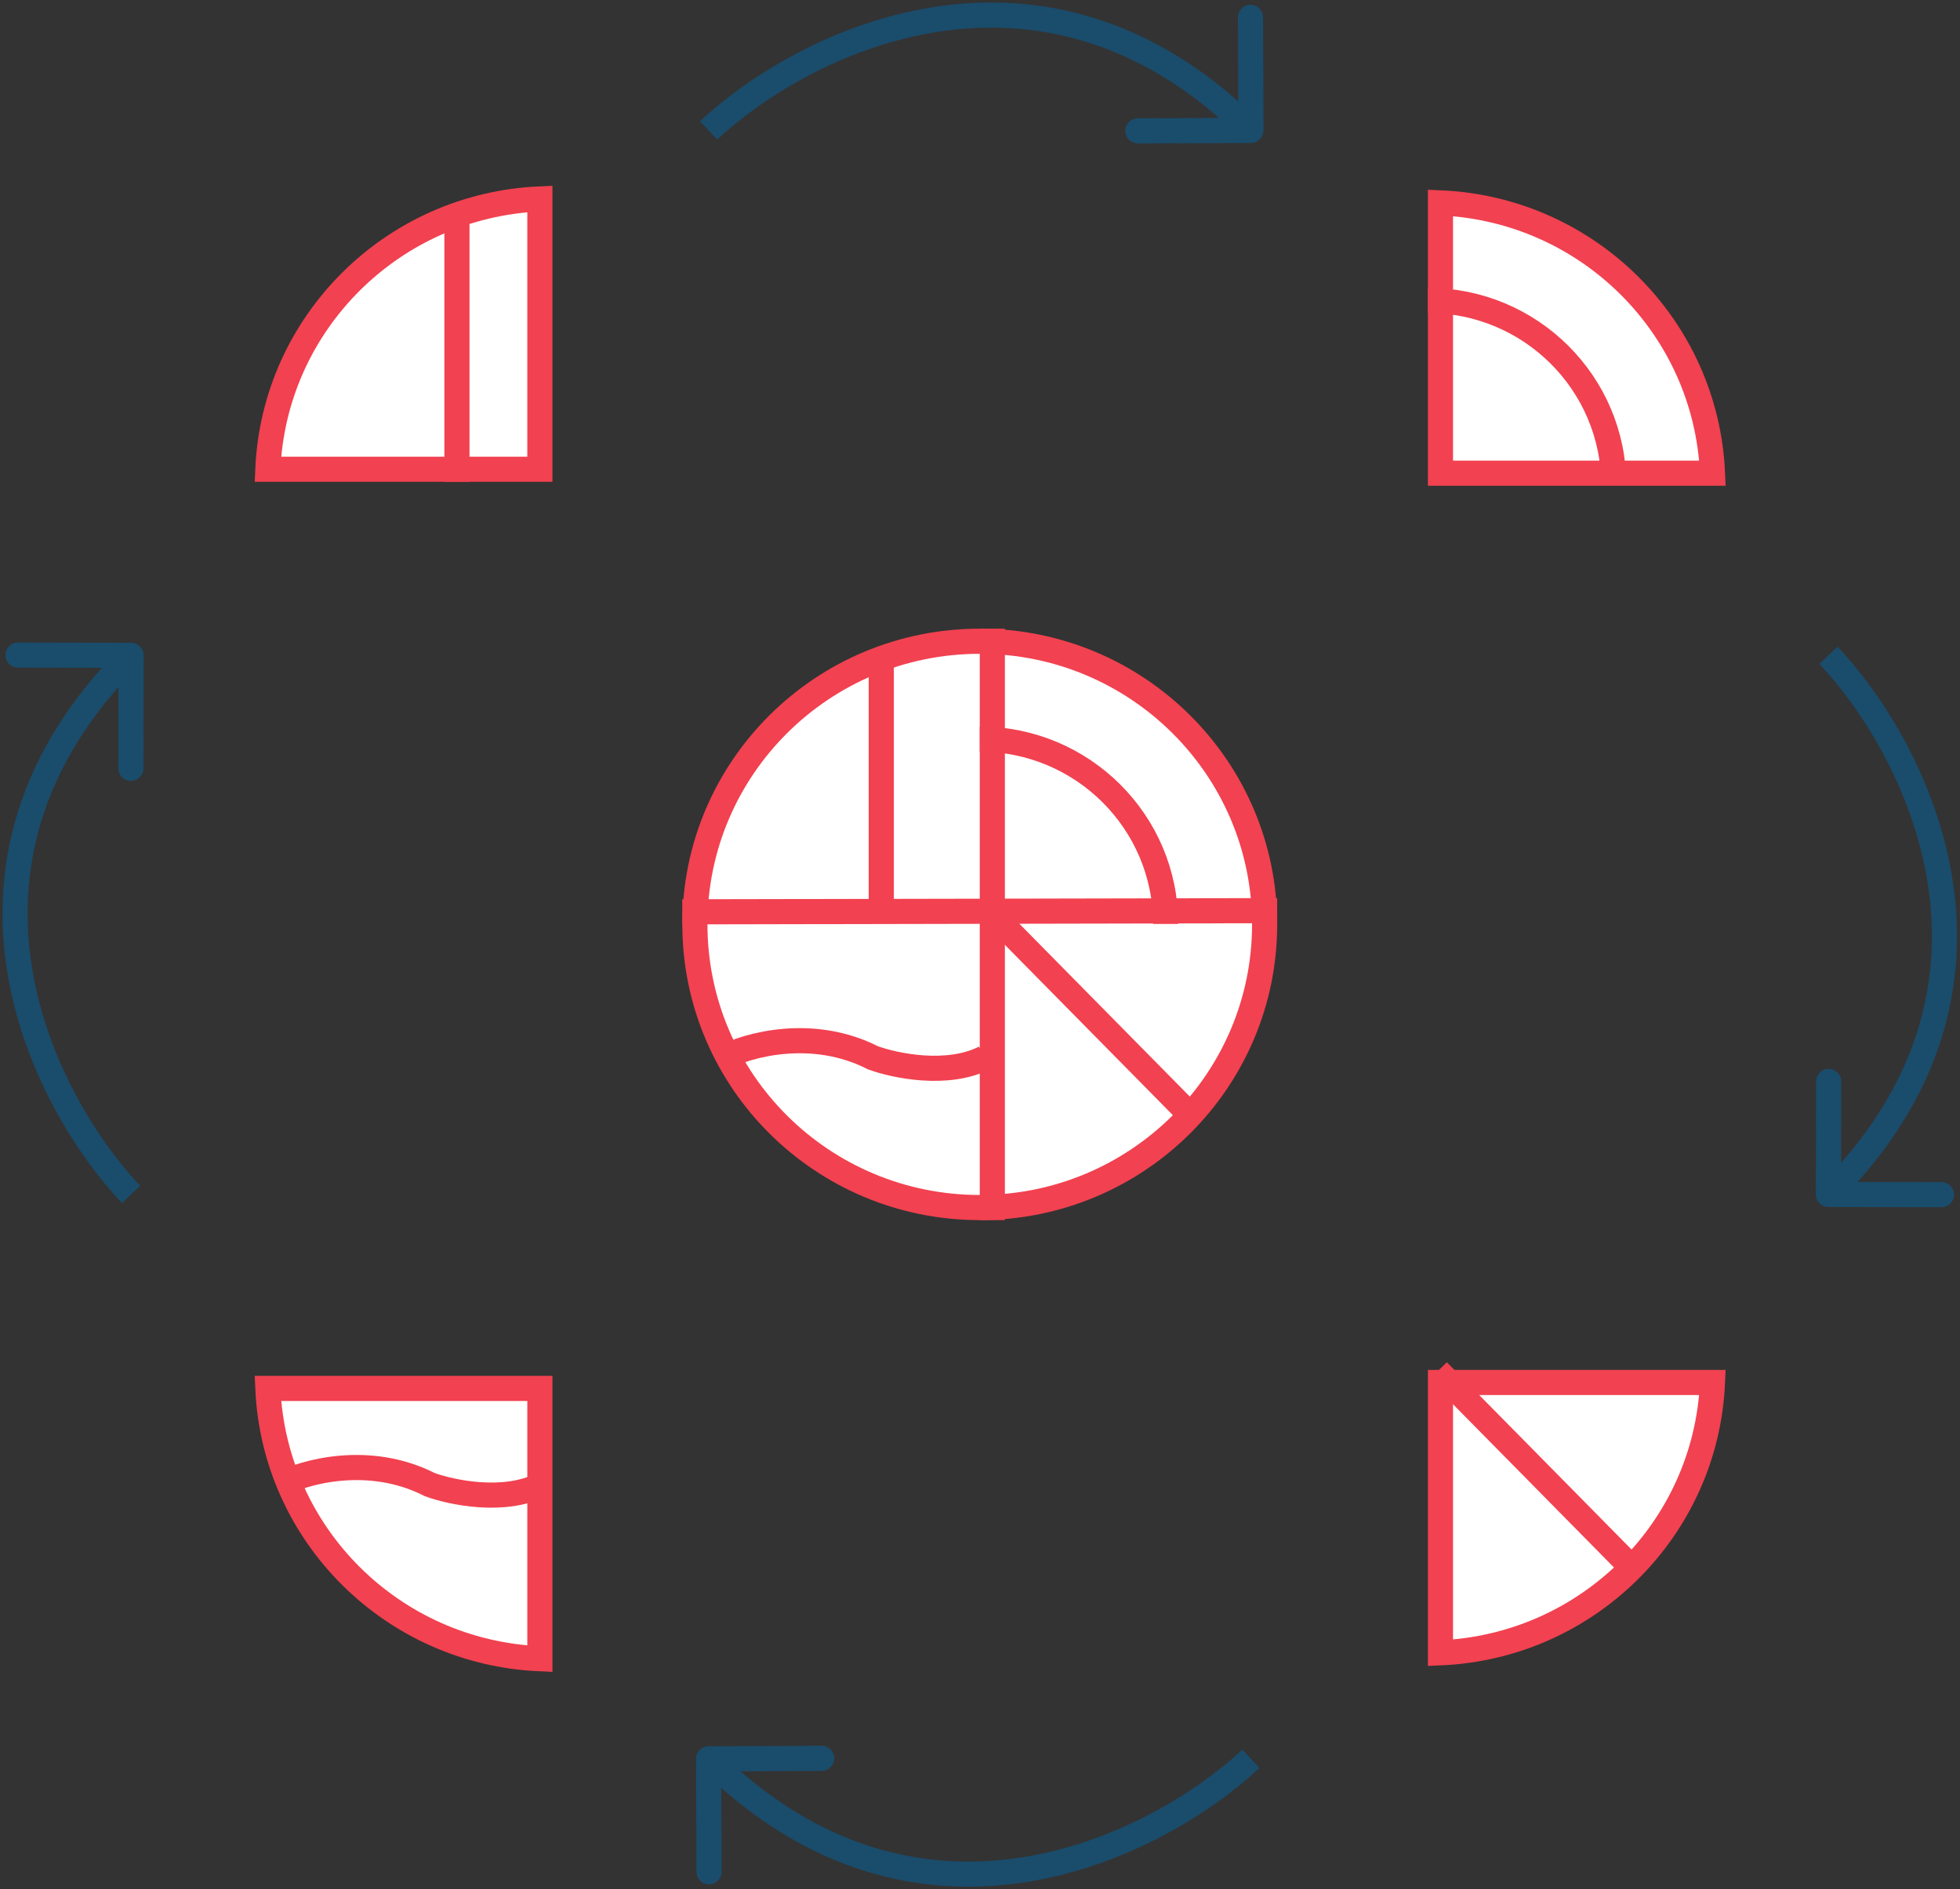<svg width="390" height="376" viewBox="0 0 390 376" fill="none" xmlns="http://www.w3.org/2000/svg">
<rect x="0" y="0" width="390" height="376" fill="#333333" stroke="none"/>
<path d="M107.425 330.131C78.102 328.866 54.576 305.458 53.297 276.33L107.425 276.33L107.425 330.131Z" fill="white" stroke="#F24150" stroke-width="5"/>
<path d="M251.636 183.978C251.636 215.089 226.271 240.333 194.952 240.333C163.634 240.333 138.269 215.089 138.269 183.978C138.269 152.867 163.634 127.624 194.952 127.624C226.271 127.624 251.636 152.867 251.636 183.978Z" fill="white" stroke="#F24150" stroke-width="5"/>
<line y1="-2.5" x2="118.367" y2="-2.5" transform="matrix(1 -0.002 0.002 1 135.769 183.978)" stroke="#F24150" stroke-width="5"/>
<line x1="197.452" y1="125.124" x2="197.452" y2="242.833" stroke="#F24150" stroke-width="5"/>
<path d="M231.942 183.88C231.942 163.565 215.381 147.096 194.952 147.096" stroke="#F24150" stroke-width="5"/>
<line x1="2.5" y1="-2.5" x2="54.14" y2="-2.5" transform="matrix(0.702 0.712 -0.716 0.698 195.939 183.978)" stroke="#F24150" stroke-width="5" stroke-linecap="square"/>
<path d="M143.857 210.529C148.768 207.962 161.612 204.368 173.698 210.529C178.015 212.107 188.506 214.317 195.938 210.529" stroke="#F24150" stroke-width="5"/>
<line x1="175.357" y1="129.636" x2="175.357" y2="183.782" stroke="#F24150" stroke-width="5"/>
<path d="M53.295 93.393C54.575 64.264 78.101 40.857 107.424 39.592L107.424 93.393L53.295 93.393Z" fill="white" stroke="#F24150" stroke-width="5"/>
<line x1="90.921" y1="41.747" x2="90.921" y2="95.893" stroke="#F24150" stroke-width="5"/>
<path d="M340.751 275.152C339.472 304.281 315.945 327.688 286.622 328.953L286.622 275.152L340.751 275.152Z" fill="white" stroke="#F24150" stroke-width="5"/>
<path d="M286.622 40.376C315.945 41.641 339.472 65.048 340.751 94.177H286.622V40.376Z" fill="white" stroke="#F24150" stroke-width="5"/>
<path d="M321.112 96.579C321.112 76.264 304.551 59.795 284.122 59.795" stroke="#F24150" stroke-width="5"/>
<line x1="2.5" y1="-2.5" x2="54.14" y2="-2.5" transform="matrix(0.702 0.712 -0.716 0.698 284.319 274.614)" stroke="#F24150" stroke-width="5" stroke-linecap="square"/>
<path d="M55.673 295.476C60.584 292.909 73.427 289.316 85.514 295.476C89.831 297.055 100.322 299.264 107.754 295.476" stroke="#F24150" stroke-width="5"/>
<path d="M361.323 237.727C361.32 239.108 362.438 240.229 363.818 240.232L386.318 240.271C387.699 240.273 388.82 239.156 388.823 237.775C388.825 236.394 387.708 235.273 386.327 235.271L366.327 235.236L366.362 215.236C366.364 213.855 365.247 212.734 363.866 212.732C362.485 212.729 361.364 213.847 361.362 215.227L361.323 237.727ZM362.007 132.138C370.45 141.063 380.608 157.033 383.561 175.748C386.491 194.317 382.363 215.726 362.058 235.961L365.587 239.502C387.086 218.079 391.667 195.038 388.5 174.969C385.357 155.046 374.614 138.189 365.639 128.702L362.007 132.138Z" fill="#1A4C6C"/>
<path d="M28.581 130.425C28.584 129.044 27.467 127.923 26.086 127.92L3.586 127.881C2.205 127.879 1.084 128.996 1.082 130.377C1.079 131.758 2.197 132.879 3.577 132.881L23.577 132.916L23.543 152.916C23.54 154.297 24.658 155.418 26.038 155.42C27.419 155.423 28.54 154.305 28.543 152.925L28.581 130.425ZM27.898 236.014C19.455 227.089 9.296 211.119 6.343 192.404C3.413 173.835 7.541 152.426 27.846 132.191L24.317 128.649C2.819 150.073 -1.762 173.114 1.404 193.183C4.548 213.105 15.29 229.962 24.265 239.45L27.898 236.014Z" fill="#1A4C6C"/>
<path d="M140.987 347.547C139.606 347.552 138.491 348.676 138.496 350.056L138.583 372.556C138.588 373.937 139.712 375.052 141.092 375.047C142.473 375.041 143.588 373.918 143.583 372.537L143.506 352.537L163.506 352.46C164.886 352.455 166.001 351.331 165.996 349.951C165.991 348.57 164.867 347.455 163.487 347.46L140.987 347.547ZM247.2 348.221C238.225 356.617 222.162 366.723 203.333 369.661C184.645 372.577 163.107 368.466 142.757 348.272L139.235 351.821C160.778 373.199 183.937 377.748 204.103 374.601C224.128 371.477 241.075 360.798 250.616 351.873L247.2 348.221Z" fill="#1A4C6C"/>
<path d="M248.918 28.453C250.298 28.448 251.413 27.324 251.408 25.944L251.321 3.444C251.316 2.063 250.193 0.948 248.812 0.953C247.431 0.959 246.316 2.082 246.322 3.463L246.398 23.463L226.399 23.54C225.018 23.545 223.903 24.669 223.908 26.049C223.913 27.43 225.037 28.545 226.418 28.54L248.918 28.453ZM142.704 27.779C151.679 19.383 167.742 9.277 186.572 6.339C205.259 3.423 226.798 7.534 247.147 27.728L250.669 24.179C229.127 2.801 205.967 -1.748 185.801 1.399C165.777 4.523 148.829 15.202 139.289 24.127L142.704 27.779Z" fill="#1A4C6C"/>
</svg>
